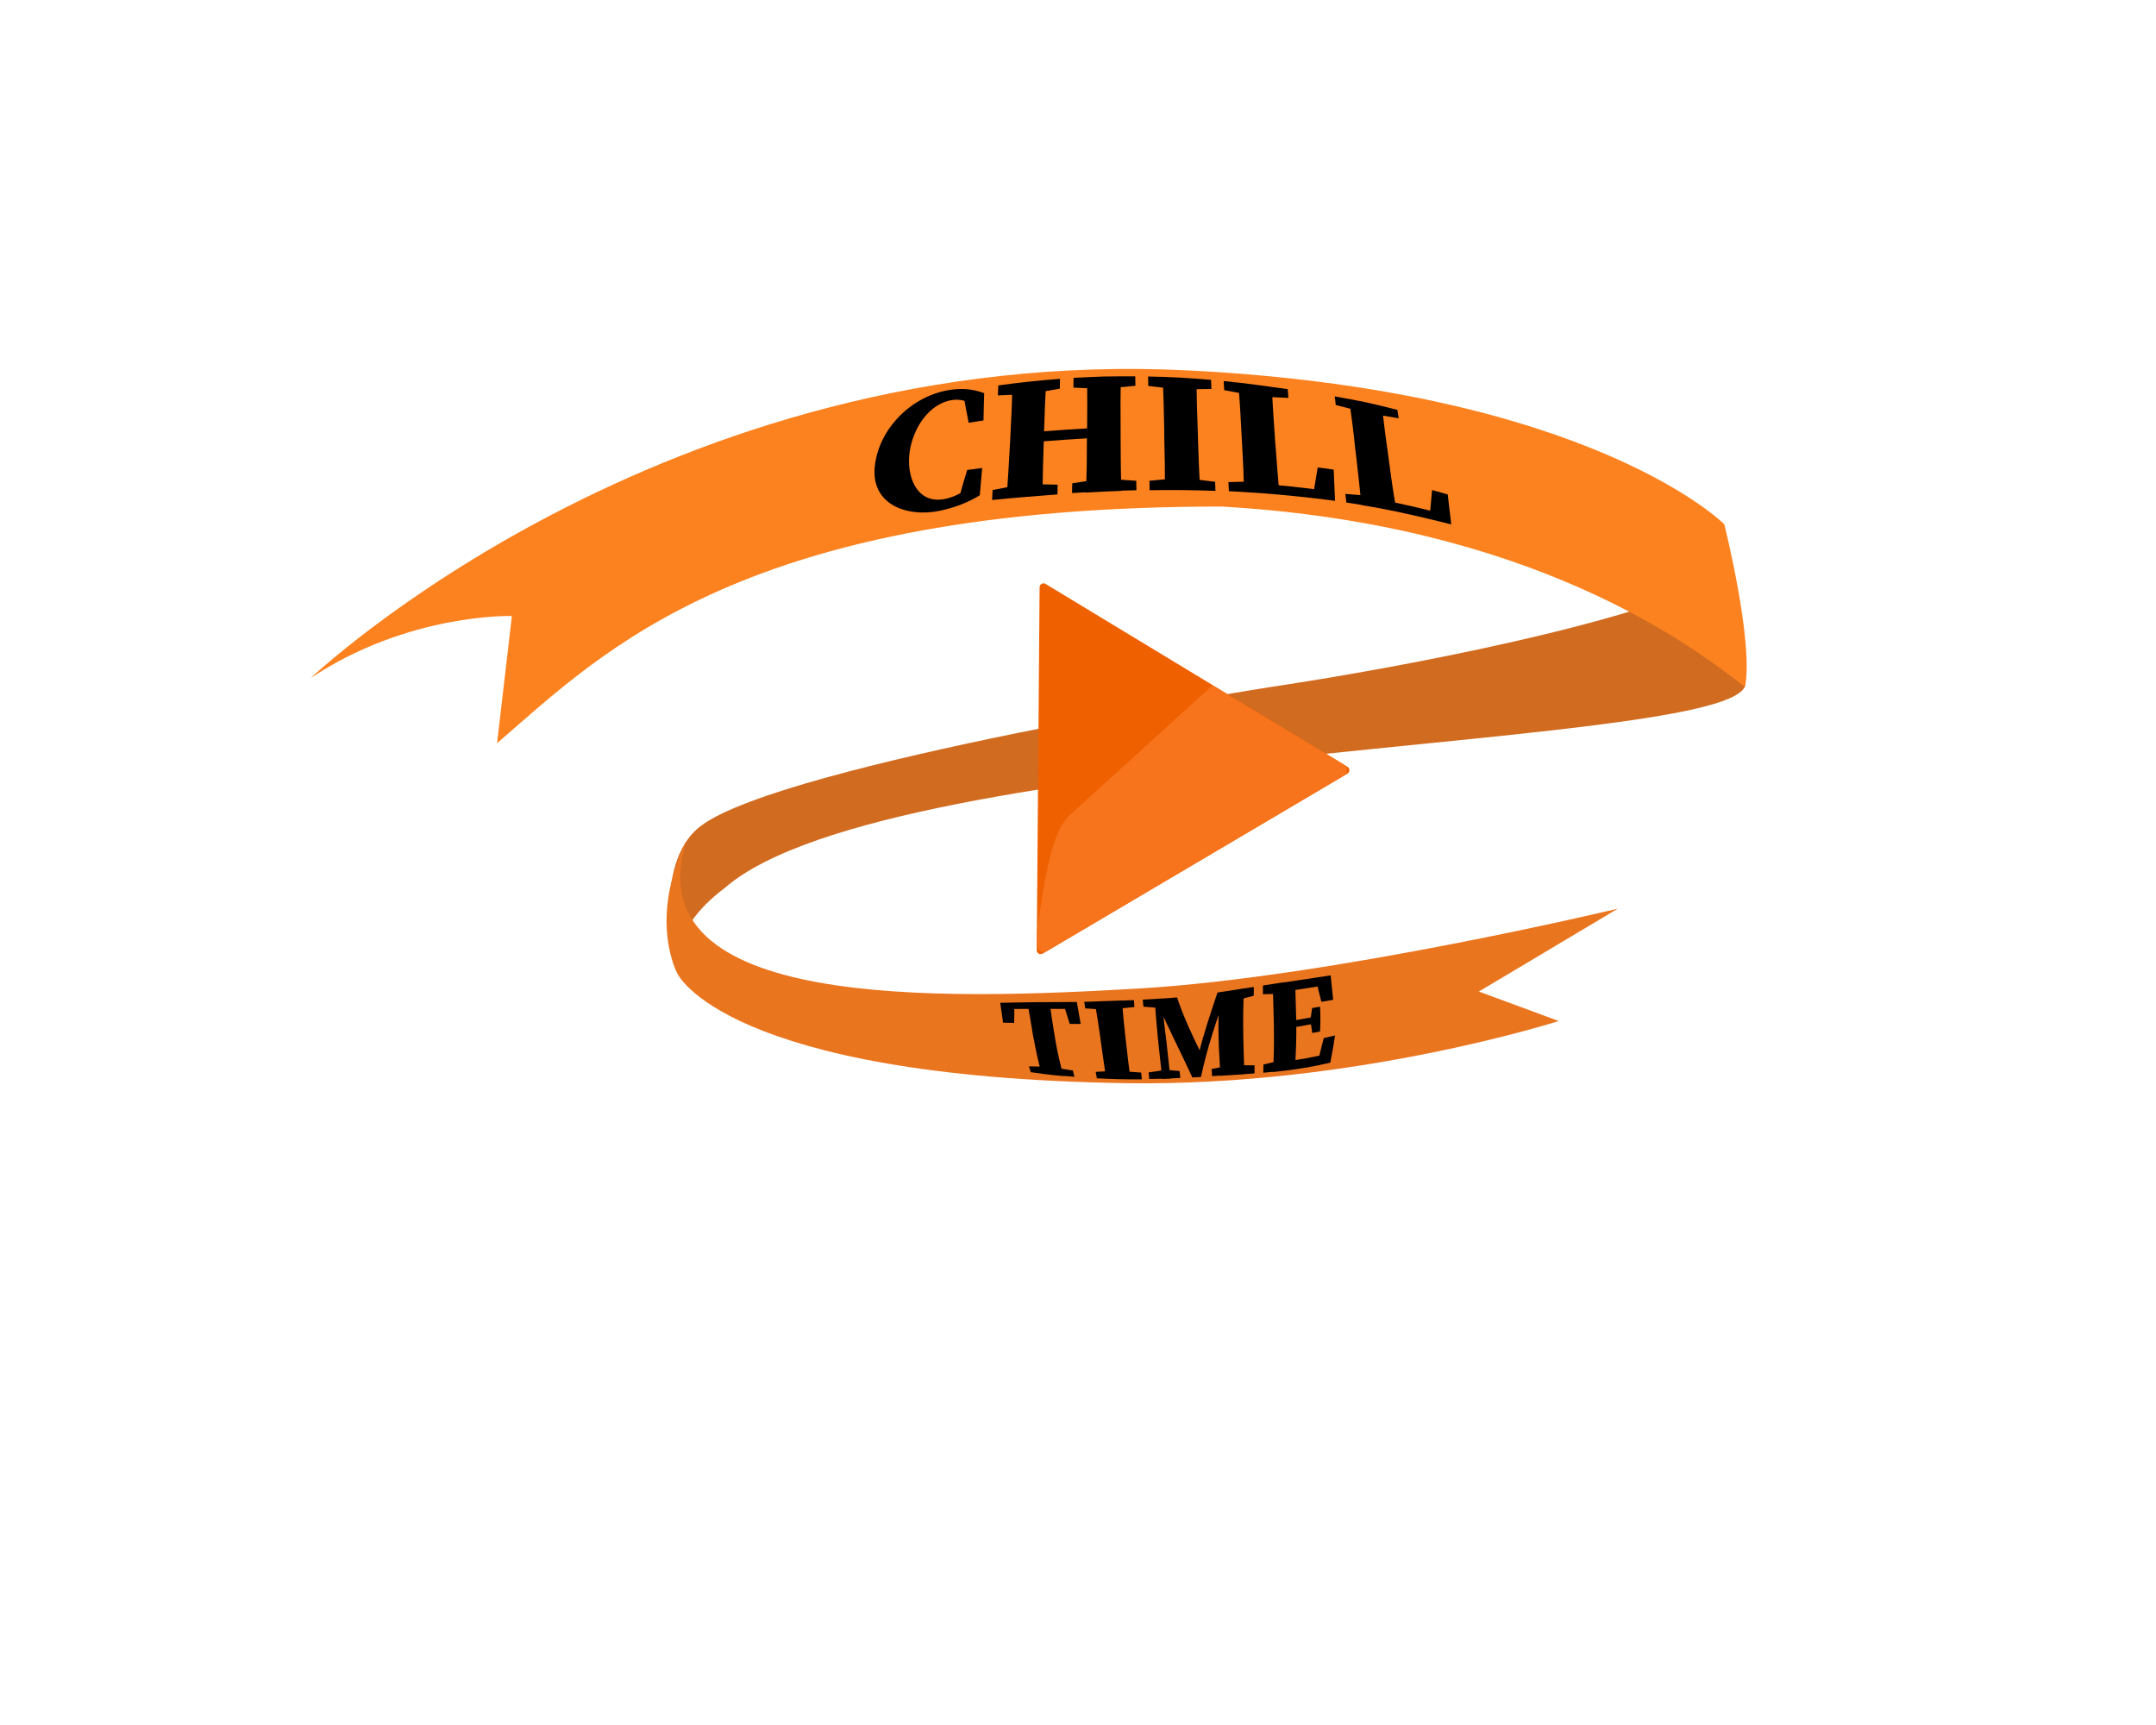 <?xml version="1.0" encoding="utf-8"?>
<!-- Generator: Adobe Illustrator 22.1.0, SVG Export Plug-In . SVG Version: 6.00 Build 0)  -->
<svg version="1.1" xmlns="http://www.w3.org/2000/svg" xmlns:xlink="http://www.w3.org/1999/xlink" x="0px" y="0px"
	 viewBox="0 0 1280 1024" style="enable-background:new 0 0 1280 1024;" xml:space="preserve">
<style type="text/css">
	.st0{fill:#D16B20;}
	.st1{fill:#EF6100;}
	.st2{fill:#F7741C;}
	.st3{fill:#FC821F;}
	.st4{fill:#EA751F;}
</style>
<g id="Слой_5">
</g>
<g id="chill-лента">
	<path class="st0" d="M1036,404.2c13.2,41.3-506.4,36.3-605.7,122.9c-35.1,26.3-28.1,50.9-28.1,50.9s-17.1-64.4,14-87.8
		c49.2-36.9,338.9-82.5,338.9-82.5s145.7-21.1,234.9-51.9C1036.2,339.8,1036,404.2,1036,404.2z"/>
	<g id="Слой_3">
		<path class="st1" d="M800,459.2L619,566.1c-1.6,0.9-3.5-0.2-3.5-2l1.7-215.5c0-1.8,2-2.9,3.5-2L800,455.2
			C801.5,456.1,801.5,458.3,800,459.2z"/>
		<path class="st2" d="M797.5,460.7L621.7,564.5c-2.7,1.6-6.2-0.4-6.1-3.5v-8.4c3.5-21,7.1-57.3,19.4-68.6l84.8-77.1l77.8,46.8
			C800.2,455.3,800.1,459.1,797.5,460.7z"/>
	</g>
	<g id="Слой_4">
	</g>
	<path class="st3" d="M184.5,402.5c0,0,208.9-198.4,521.4-182.6c239,12.1,317.8,91.3,317.8,91.3s17.6,70.2,12.3,96.6
		c-31.6-24.6-126.4-96.6-310.8-107.1c-284.4,0-366.9,86-430.1,140.5l8.8-75.5C303.9,365.6,242.4,363.9,184.5,402.5z"/>
	<path class="st4" d="M402.2,578c0,0,28.1,61.4,266.9,65c135.2,2,256.3-36.9,256.3-36.9L878,588.6l82.5-49.2
		c0,0-170.2,40.7-284.4,47.4c-119.4,7-300.2,12.3-268.6-87.8C384.6,546.4,402.2,578,402.2,578z"/>
</g>
<g id="text">
	<g>
		<g>
			<path d="M577.5,287.8c-0.1,2.2-0.2,3.3-0.3,5.5c-3.2,1-4.7,1.6-7.9,2.7c1.9-7.1,2.9-10.5,4.9-17c3.5-0.5,5.3-0.7,8.9-1.2
				c-0.5,6.2-0.8,9.4-1.4,16.2c-6.5,4-14.9,7.5-24.7,9.4c-18.3,3.5-39.6-3.6-37.7-25.9c2-22.3,20.9-41.5,42.7-45.7
				c8.7-1.7,15.6-0.9,22.3,1.6c-0.2,6.8-0.3,10-0.4,16.2c-3.5,0.5-5.3,0.8-8.8,1.4c-1.2-6.1-1.8-9.2-3-15.9c3.1,0.1,4.6,0.2,7.6,0.4
				c-0.1,2.4-0.2,3.6-0.3,5.9c-5.2-3.6-9.8-4.8-14.9-3.8c-15.1,3-24.1,20.1-24.8,34.3c-0.6,13,5.5,27,20.7,24.4
				C566,295.4,571.8,292.3,577.5,287.8z"/>
			<path d="M592.4,234.7c0.1-2.3,0.2-3.5,0.3-5.9c12.1-1.7,24.4-3,36.6-3.9c0,2.3-0.1,3.5-0.1,5.8c-6.9,1.2-10.3,1.8-17.1,3.2
				c-1.4,0.1-2.1,0.2-3.4,0.4C602.1,234.3,598.9,234.4,592.4,234.7z M609.8,287.4c7.1,0.1,10.7,0.1,18.1,0.3c0,2.3-0.1,3.5-0.1,5.8
				c-12.9,1-25.9,2-38.8,3.3c0.1-2.4,0.2-3.6,0.3-5.9c6.7-1.3,10.1-2,16.9-3.2C607.7,287.5,608.4,287.5,609.8,287.4z M599.8,259.9
				c0.6-10.7,1.1-21.5,1.2-32.2c8.1-1,12.1-1.4,20.2-2.1c-0.7,10.8-1.1,21.6-1.4,32.4c0,1.2-0.1,1.9-0.1,3.1c-0.4,11-0.7,22-0.7,33
				c-8.7,0.7-13,1-21.4,1.8c0.8-10.7,1.4-21.5,2-32.3C599.7,262.1,599.8,261.4,599.8,259.9z M609.6,262.8c0.1-2.4,0.2-3.5,0.3-5.9
				c15.2-1.4,30.3-2.4,45.5-3.1c0,2.4,0,3.6,0,5.9C640.1,260.4,624.9,261.5,609.6,262.8z M637.3,230.1c0-2.3,0-3.4,0.1-5.8
				c12.2-0.7,24.4-1,36.6-0.9c0,2.3,0,3.4,0.1,5.6c-6.7,0.6-10,1-16.8,1.8c-1.3,0-2,0.1-3.3,0.1
				C647.3,230.5,643.9,230.4,637.3,230.1z M657.2,284.3c6.9,0.4,10.4,0.6,17.4,1.1c0,2.2,0,3.4,0.1,5.6c-12.8,0.3-25.5,0.9-38.2,1.7
				c0-2.3,0-3.5,0.1-5.8c7-1.1,10.4-1.6,17.4-2.6C655.2,284.4,655.9,284.4,657.2,284.3z M645.4,256.2c0.1-10.7,0.2-21.5-0.1-32.3
				c8.1-0.4,12.1-0.5,20.2-0.5c-0.3,10.7-0.3,21.4-0.2,32.1c0,1.5,0,2.3,0,3.8c0,10.7,0.1,21.4,0.5,32.1c-8.4,0.3-12.6,0.5-21.1,1
				c0.5-11,0.6-22,0.6-32.9C645.4,258.1,645.4,257.5,645.4,256.2z"/>
			<path d="M681.7,229.1c0-2.2,0-3.4-0.1-5.6c12.5,0.2,25,0.9,37.4,2c0.1,2.2,0.1,3.3,0.2,5.4c-6.9,0.1-10.3,0.1-17.2,0.4
				c-1.4-0.1-2.1-0.1-3.4-0.2C691.8,230.3,688.4,229.9,681.7,229.1z M703.5,283.9c7.2,0.8,10.8,1.2,17.9,2.1
				c0.1,2.2,0.1,3.2,0.2,5.4c-13-0.5-26.1-0.6-39.1-0.4c0-2.3,0-3.4-0.1-5.6c7-0.7,10.5-1,17.5-1.5
				C701.4,283.8,702.1,283.8,703.5,283.9z M691.2,255.4c-0.2-10.6-0.4-21.1-1-31.7c8.1,0.3,12.1,0.5,20.2,1.1
				c0,10.4,0.3,20.9,0.7,31.3c0.1,1.5,0.1,2.2,0.1,3.6c0.3,10.5,0.7,20.9,1.4,31.4c-8.4-0.2-12.7-0.2-21.1-0.2
				c0.2-10.6,0-21.1-0.3-31.7C691.2,257.7,691.2,256.9,691.2,255.4z"/>
			<path d="M726.8,231.6c-0.1-2.1-0.2-3.2-0.3-5.4c12.7,1.3,25.3,3,38,4.8c0.2,2.1,0.3,3.1,0.4,5.2c-6.8-0.3-10.2-0.5-17-0.7
				c-1.7-0.2-2.5-0.3-4.2-0.5C737,233.5,733.6,232.8,726.8,231.6z M748.8,286c0.2,2.7,0.3,4,0.4,6.7c-7.8-0.5-11.7-0.7-19.6-1.1
				c-0.1-2.2-0.2-3.2-0.3-5.4c7-0.2,10.5-0.3,17.5-0.4C747.6,285.9,748,286,748.8,286z M735.1,227.1c8,0.9,12,1.5,20,2.6
				c0.4,10,1.1,20.1,1.8,30.1c0.1,2.1,0.2,3.1,0.4,5.1c0.7,9.6,1.4,19.1,2.4,28.7c-8.5-0.7-12.7-1-21.1-1.5
				c-0.2-9.5-0.6-19.1-1.2-28.6c-0.1-2.3-0.2-3.4-0.3-5.7C736.6,247.6,736,237.3,735.1,227.1z M791.8,278.8
				c0.3,7.5,0.5,11.2,0.8,18.5c-14.4-1.9-28.8-3.4-43.3-4.5c-0.1-2.2-0.2-3.4-0.4-5.6c13.1,1,26.1,2.4,39.1,4.2
				c-3.4,1.7-5.2,2.5-8.7,4.3c1.2-7.2,1.8-10.9,3-18.2C786.1,277.9,788,278.2,791.8,278.8z"/>
			<path d="M793,240.4c-0.2-2-0.3-3.1-0.6-5.1c12.5,2.2,24.9,4.8,37.2,8c0.3,2,0.5,3,0.8,5c-6.6-1.2-9.9-1.7-16.5-2.5
				c-1.7-0.4-2.5-0.5-4.2-0.9C803,243,799.7,242.1,793,240.4z M817.9,295.2c0.3,2.6,0.5,3.9,0.8,6.4c-7.8-1.5-11.6-2.1-19.4-3.3
				c-0.2-2-0.3-3-0.6-5.1c6.9,0.5,10.4,0.8,17.3,1.6C816.8,295,817.2,295.1,817.9,295.2z M800.8,236.8c7.9,1.5,11.8,2.3,19.6,4.2
				c1.1,9.8,2.4,19.7,3.8,29.5c0.3,2,0.4,3.1,0.7,5.1c1.2,9.4,2.6,18.8,4.3,28.1c-8.4-1.7-12.6-2.5-21-3.9c-0.8-9.4-2-19.5-2.9-27.6
				c-0.3-2.2-0.4-3.4-0.7-5.6C803.6,256.6,802.4,246.7,800.8,236.8z M859.5,293.5c0.9,7.3,1.3,10.9,2.1,17.8
				c-14.2-3.6-28.4-6.9-42.8-9.7c-0.3-2.1-0.4-3.2-0.7-5.3c13,2.5,25.8,5.4,38.6,8.8c-3.2,1.1-4.9,1.7-8.1,2.9
				c0.7-6.7,1-10.1,1.6-17.1C853.9,291.9,855.7,292.4,859.5,293.5z"/>
		</g>
	</g>
	<g>
		<g>
			<path d="M597.1,599c2.1-1.5,3.1-2.3,5.1-3.9c0,5.1,0,7.5-0.1,12.1c-2.6,0-4-0.1-6.6-0.1c-0.6-4.5-0.9-6.8-1.7-11.8
				c15.2-0.4,30.3-0.4,45.5-0.5c0.9,5.4,1.4,7.9,2.3,13c-2.6,0-3.9,0-6.5,0c-1.6-5-2.4-7.6-4.1-12.9c2.5,1.6,3.7,2.4,6.2,4
				C623.8,598.9,610.4,598.8,597.1,599z M625.3,633.6c4.7,0.8,7.1,1.2,11.7,1.9c0.3,1.5,0.5,2.2,0.9,3.7
				c-10.3-0.8-15.5-1.3-25.9-2.7c-0.5-1.4-0.7-2.1-1.1-3.5c4.4,0.1,6.6,0.2,11,0.2C623.3,633.4,624,633.5,625.3,633.6z M613.4,615.3
				c-1.1-6.4-2.1-13.1-3.5-20.3c5.3-0.1,7.9-0.1,13.2-0.1c1,7.2,2,14,3.2,20.9c0.2,0.9,0.2,1.4,0.4,2.4c1.2,6.7,2.6,13.4,4.8,20.6
				c-5.3-0.5-7.9-0.7-13.1-1.4c-1.9-6.8-3.3-13.2-4.5-19.8C613.7,616.6,613.6,616.2,613.4,615.3z"/>
			<path d="M644.3,598.6c-0.2-1.5-0.4-2.3-0.6-3.9c9.8-0.2,19.7-0.6,29.5-1c0.1,1.7,0.2,2.5,0.3,4.1c-5.3,0.6-9.1,0.8-14.3,1.5
				c-1,0-1.6,0.1-2.6,0.1C651.5,599.1,649.1,598.9,644.3,598.6z M663.6,635.6c4.5,0.5,8.8,0.7,13.9,1.1c0.2,1.6,0.3,2.4,0.4,4
				c-11.2,0.1-17.1-0.1-26.7-0.6c-0.3-1.5-0.4-2.3-0.7-3.8c4.3-0.2,6.5-0.4,10.8-0.7C662.3,635.6,662.7,635.6,663.6,635.6z
				 M653.3,616.2c-1-7-2.1-14.2-3.4-21.7c5.9-0.2,9.5-0.3,16.3-0.6c0.4,7.6,1.2,14.9,2,22.2c0.1,1,0.2,1.5,0.3,2.5
				c0.8,7.2,1.6,14.3,2.7,22c-6.5-0.1-9.3-0.1-14.5-0.3c-1-7.3-2.1-14.4-3.1-21.6C653.5,617.8,653.4,617.3,653.3,616.2z"/>
			<path d="M681.9,636.6c3.8-0.5,5.6-0.8,9.1-1.4c0.9,0,1.3-0.1,2.1-0.1c3,0.3,4.4,0.5,7.2,0.7c0.2,1.6,0.3,2.4,0.4,4.1
				c-6.8,0.4-10.3,0.5-18.4,0.6C682.1,639,682.1,638.2,681.9,636.6z M678.5,593.4c4.8-0.2,7-0.4,11.4-0.7c0.1,2.3,0.2,3.4,0.4,5.6
				c-0.5,0-0.7,0-1.2,0.1c-3.9-0.3-5.9-0.5-10.2-0.8C678.6,596,678.6,595.2,678.5,593.4z M685.6,593.1c1.8-0.1,2.7-0.2,4.4-0.3
				c0.7,11.6,1.3,16.1,2.5,25.5c0.9,8.4,1.4,12.4,2.4,22c-1.9,0.1-2.9,0.1-4.8,0.2C688.3,624.7,686.4,608.9,685.6,593.1z M686.1,593
				c5.3-0.3,7.7-0.5,12.7-0.9c4,11.9,9.3,23.2,14.9,34.4c-0.9,0.1-1.4,0.1-2.3,0.2c3-12.7,7.3-25.1,11.4-37.5
				c2.2-0.3,3.4-0.5,5.8-0.9c-6.3,16.9-11.8,33.3-15.6,51c-2,0.1-3.1,0.2-5.1,0.3C700.7,624,692.8,608.8,686.1,593z M719.3,634.6
				c3.4-0.7,4.8-1,9.3-1.9c1.6-0.1,2.4-0.2,4-0.4c5.1,0,7.5,0.1,12.2,0.1c0,1.8,0,2.8,0,4.8c-10.2,0.8-16.6,1.1-25.2,1.6
				C719.5,637.1,719.5,636.2,719.3,634.6z M723.5,617.6c-0.4-9.6,0.1-19.1,0.5-28.6c5.7-0.9,9-1.4,14.6-2.2
				c-0.6,10.4-0.6,18-0.5,25.1c0,1,0,1.5,0,2.5c0.1,7.1,0.4,14.1,0.7,23.3c-5.7,0.4-9.6,0.6-14.3,0.9
				C724.2,629.9,723.6,623.1,723.5,617.6z M731.1,587.9c5.6-0.9,8.2-1.3,13.3-2c0,2.2-0.1,3.2-0.1,5.2c-4.6,1.2-7,1.9-12.1,3.1
				c-0.6,0.1-0.8,0.1-1.4,0.2C730.9,591.9,731,590.6,731.1,587.9z"/>
			<path d="M749.8,590.2c0-2,0-3,0-5.2c5.1-0.8,7.5-1.1,12.4-1.9c0.1,2.8,0.1,4.1,0.2,6.6c-0.5,0.1-0.7,0.1-1.2,0.2
				C756.7,590,754.4,590.1,749.8,590.2z M762.7,629c-0.1,2.5-0.2,3.8-0.4,6.5c-4.8,0.6-7.3,0.8-12.3,1.3c0.1-2.1,0.1-3,0.1-4.9
				c4.6-1,6.9-1.6,11.4-2.7C761.9,629.1,762.2,629.1,762.7,629z M756.3,609.2c-0.1-7.1-0.4-14.5-0.7-25c5.4-0.8,8-1.2,13.3-2
				c0.2,10.4,0.6,17.7,0.7,24.9c0,0.9,0,1.4,0,2.3c0.1,7.3-0.2,14.7-0.8,25.4c-5.2,0.7-7.8,1-13.1,1.6c0.7-10,0.7-17.3,0.6-24.6
				C756.3,610.7,756.3,610.2,756.3,609.2z M781.2,580.3c2.5,1.9,3.7,2.8,6.3,4.5c-10.6,1.7-15.3,2.4-25.1,3.9
				c-0.1-2.1-0.1-3.2-0.1-5.5c9.2-1.4,18.5-2.8,27.7-4.2c0.7,6.9,1,9.6,1.5,14.5c-2.9,0.5-4.3,0.8-7,1.2
				C783.2,589.8,782.5,587.1,781.2,580.3z M780.5,607.6c-7.1,1.4-10.5,2-17.5,3.1c0-1.6,0-2.4-0.1-4.1c7-1.1,10.4-1.7,17.5-3
				C780.5,605.2,780.5,606,780.5,607.6z M792.6,614.7c-0.8,5.4-1.3,8.4-2.8,16.1c-11.1,2.6-16.4,3.4-27.5,4.8
				c0.1-2.3,0.2-3.3,0.3-5.4c10.3-1.4,15.2-2.3,25.5-4.6c-2.5,2.7-3.8,4.1-6.2,6.9c1.8-7.7,2.6-10.7,4-16.3
				C788.5,615.6,789.9,615.3,792.6,614.7z M778,605.2c0.4-2.7,0.6-4,1-6.8c1.9-0.3,2.8-0.5,4.7-0.8c0.3,6.1,0.3,8.6,0,14.7
				c-1.9,0.4-2.8,0.6-4.6,0.9c-0.4-2.8-0.6-4.1-1.1-6.7C778,606,778,605.7,778,605.2z"/>
		</g>
	</g>
</g>
</svg>
